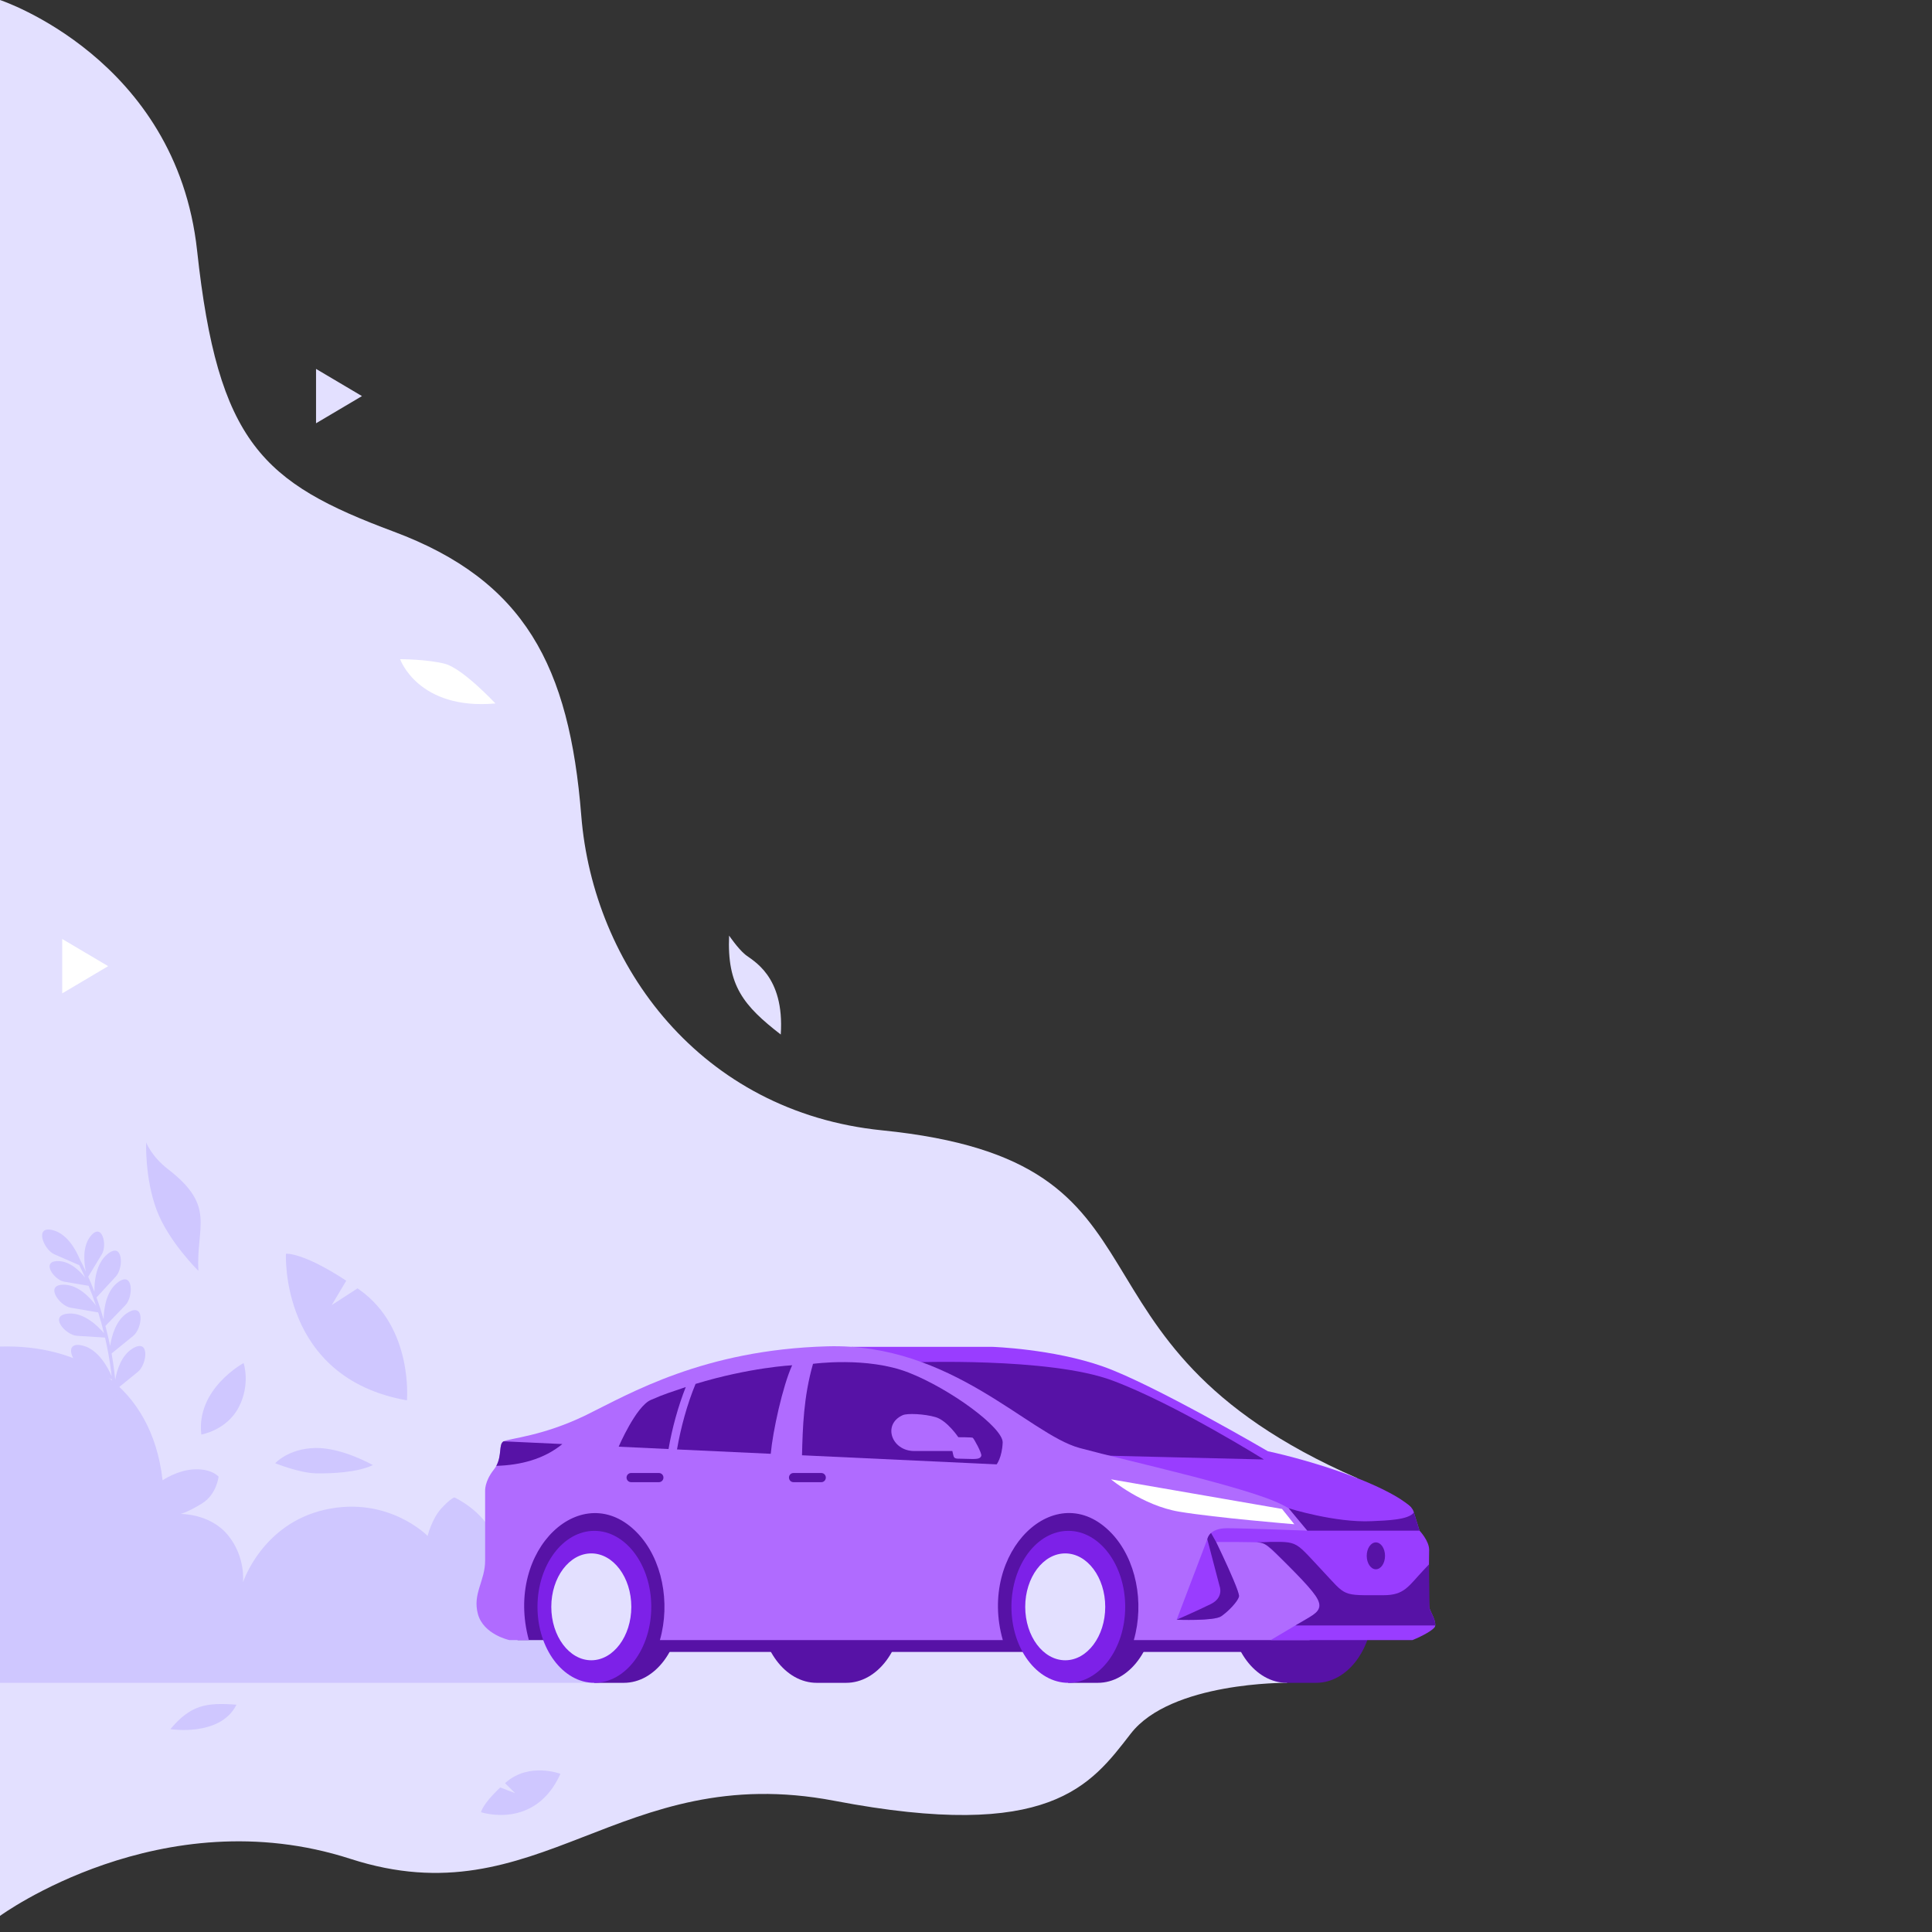 <?xml version="1.0" encoding="UTF-8" standalone="no"?><!-- Generator: Gravit.io --><svg xmlns="http://www.w3.org/2000/svg" xmlns:xlink="http://www.w3.org/1999/xlink" style="isolation:isolate" viewBox="0 0 600 600" width="600pt" height="600pt"><rect x="0" y="0" width="600" height="600" fill="#333333" stroke="none"/><defs><clipPath id="_clipPath_D2JTjpyJf7o3U47dfZUkTetDOuwcTGs0"><rect width="600" height="600"/></clipPath></defs><g clip-path="url(#_clipPath_D2JTjpyJf7o3U47dfZUkTetDOuwcTGs0)"><clipPath id="_clipPath_QlQE5yXdThC63iV62GmyNp917g3oNI6x"><path d=" M 0 0 L 0 4000 L 4246 4000 L 4246 0 L 0 0 Z " fill="rgb(255,255,255)"/></clipPath><g clip-path="url(#_clipPath_QlQE5yXdThC63iV62GmyNp917g3oNI6x)"><g><path d=" M 0 0 C 0 0 54.73 18.052 61.21 77.817 C 67.68 137.583 81.56 149.922 122.25 165.091 C 162.95 180.271 176.82 206.836 180.52 253.319 C 184.22 299.803 217.52 345.342 273.94 351.035 C 370.7 360.799 323.34 416.175 421.44 459.027 L 438.6 491.479 L 399.62 522.619 C 399.62 522.619 363.65 522.26 351.17 538.393 C 338.68 554.517 326.19 572.066 259.14 559.255 C 192.08 546.455 167.57 596.262 108.84 577.287 C 50.11 558.312 0 595 0 595 L 0 0 Z " fill-rule="evenodd" fill="rgb(227,224,255)"/><path d=" M 0 522.619 L 0 418.185 C 24.6 417.426 47.13 429.878 50.49 459.725 C 50.49 459.725 55.11 456.504 60.48 456.309 C 65.84 456.125 67.88 458.586 67.88 458.586 C 67.88 458.586 67.32 464.094 62.7 466.935 C 58.07 469.787 56.04 470.166 56.04 470.166 C 56.04 470.166 65.28 469.971 70.83 476.802 C 76.39 483.633 75.46 491.408 75.46 491.408 C 75.46 491.408 81.38 473.202 100.99 468.833 C 120.6 464.474 132.8 476.997 132.8 476.997 C 132.8 476.997 134.1 471.684 137.06 468.453 C 140.02 465.233 141.13 465.038 141.13 465.038 C 141.13 465.038 150.01 469.028 153.52 477.376 C 157.04 485.715 186.43 515.193 186.43 515.193 L 184.59 522.619 L 0 522.619 Z " fill-rule="evenodd" fill="rgb(207,199,255)"/><path d=" M 126.37 434.893 C 126.37 434.893 128.42 412.482 111.69 400.574 L 111.04 400.113 L 103.03 405.293 L 107.53 397.733 C 93.93 388.79 88.81 389.364 88.81 389.364 C 88.81 389.364 86.76 427.888 126.37 434.893 Z " fill-rule="evenodd" fill="rgb(207,199,255)"/><path d=" M 62.52 445.509 C 62.52 445.509 70.47 444.186 74.17 436.975 C 77.87 429.765 75.65 423.314 75.65 423.314 C 75.65 423.314 60.86 431.283 62.52 445.509 Z " fill-rule="evenodd" fill="rgb(207,199,255)"/><path d=" M 115.8 454.996 C 115.8 454.996 106.18 449.499 97.86 449.683 C 89.53 449.878 85.46 454.422 85.46 454.422 C 85.46 454.422 93.05 457.468 98.13 457.561 C 103.22 457.653 110.99 457.273 115.8 454.996 Z " fill-rule="evenodd" fill="rgb(207,199,255)"/><path d=" M 29.79 405.426 C 27.9 402.892 24.4 399.169 20.1 398.985 C 13.56 398.687 18.4 405.539 21.95 406.123 C 24.68 406.575 28.76 407.282 30.5 407.58 C 31.16 409.693 31.76 411.847 32.29 414.021 C 30.35 411.764 26.13 407.641 21.37 407.939 C 14.84 408.349 20.34 414.647 23.93 414.852 C 26.72 415.006 30.88 415.283 32.62 415.395 C 33.44 418.934 34.08 422.544 34.53 426.165 C 34.58 426.565 34.63 426.965 34.67 427.365 C 33.58 424.852 30.57 419.016 25.6 417.867 C 19.21 416.38 22.78 424.011 26.18 425.232 C 29.06 426.267 33.5 427.919 34.78 428.391 C 35.91 439.714 35.05 451.048 31.51 460.832 L 32.44 461.181 C 35.69 452.186 36.72 441.919 36.03 431.56 C 37.4 430.442 40.65 427.775 42.84 426.021 C 45.68 423.744 46.67 415.344 41.09 418.852 C 37.72 420.965 36.34 425.334 35.78 428.483 C 35.7 427.662 35.61 426.852 35.51 426.032 C 35.28 424.134 34.99 422.226 34.65 420.339 C 36.06 419.18 39.23 416.595 41.37 414.872 C 44.21 412.595 45.2 404.205 39.61 407.703 C 36.01 409.97 34.68 414.831 34.2 417.99 C 33.77 415.898 33.28 413.826 32.74 411.775 C 33.91 410.564 36.93 407.405 38.94 405.344 C 41.49 402.728 41.49 394.277 36.36 398.441 C 32.89 401.251 32.24 406.585 32.18 409.744 C 31.52 407.426 30.78 405.159 29.98 402.933 C 31.16 401.651 34.04 398.503 35.98 396.421 C 38.47 393.754 38.28 385.292 33.24 389.59 C 29.78 392.533 29.28 398.01 29.32 401.149 C 28.71 399.569 28.07 398.021 27.4 396.503 C 28.09 395.364 30.23 391.784 31.65 389.466 C 33.36 386.677 31.71 379.323 28.06 383.989 C 25.54 387.231 26.09 392.143 26.66 394.872 C 26.05 393.549 25.41 392.256 24.75 390.995 C 23.54 388.092 20.96 383.395 16.7 382.123 C 10.42 380.256 13.53 388.092 16.86 389.518 C 19.3 390.564 22.9 392.154 24.62 392.913 C 25.24 394.164 25.85 395.436 26.43 396.749 C 24.66 394.554 21.77 391.805 18.29 391.651 C 12.45 391.395 16.76 397.508 19.93 398.031 C 22.35 398.421 25.95 399.046 27.52 399.323 C 28.34 401.303 29.09 403.344 29.79 405.426 Z " fill-rule="evenodd" fill="rgb(207,199,255)"/><path d=" M 61.61 394.667 C 61.61 394.667 52.22 385.477 48.59 375.62 C 44.96 365.774 45.39 354.819 45.39 354.819 C 45.39 354.819 47.1 359.199 52.22 363.138 C 67.2 374.666 60.86 380.83 61.61 394.667 Z " fill-rule="evenodd" fill="rgb(207,199,255)"/><path d=" M 73.44 529.409 C 64 528.67 59.21 529.511 52.91 536.999 C 52.91 536.999 68.45 539.47 73.44 529.409 Z " fill-rule="evenodd" fill="rgb(207,199,255)"/><path d=" M 174.05 550.876 C 174.05 550.876 164.4 547.204 157.12 553.532 L 156.84 553.778 L 159.97 556.876 L 155.36 555.112 C 149.76 560.353 149.39 562.794 149.39 562.794 C 149.39 562.794 166.15 568.415 174.05 550.876 Z " fill-rule="evenodd" fill="rgb(207,199,255)"/><path d=" M 112.41 123.008 L 98.15 114.567 L 98.15 114.813 L 98.15 131.45 L 112.41 123.008 Z " fill-rule="evenodd" fill="rgb(227,224,255)"/><path d=" M 242.47 321.28 C 230.87 312.306 225.76 306.059 226.43 290.561 C 226.43 290.561 229.12 294.52 231.39 296.418 C 233.66 298.326 243.71 302.921 242.47 321.28 Z " fill-rule="evenodd" fill="rgb(227,224,255)"/><path d=" M 153.86 218.467 C 153.86 218.467 143.68 207.554 138.13 206.139 C 132.58 204.713 124.26 204.713 124.26 204.713 C 124.26 204.713 129.81 220.601 153.86 218.467 Z " fill-rule="evenodd" fill="rgb(255,255,255)"/><path d=" M 33.59 300.049 L 19.32 291.608 L 19.32 291.864 L 19.32 308.5 L 33.59 300.049 Z " fill-rule="evenodd" fill="rgb(255,255,255)"/><path d=" M 265.63 425.149 L 264.49 418.277 L 308.22 418.277 C 308.22 418.277 327.02 418.893 342.58 424.39 C 358.15 429.878 393.76 450.699 393.76 450.699 C 393.76 450.699 407.49 453.54 421.44 459.027 C 435.38 464.525 438.3 468.217 438.3 468.217 L 421.06 488.731 C 421.06 488.731 319.95 476.976 309.74 467.52 C 299.53 458.073 265.63 425.149 265.63 425.149 Z " fill-rule="evenodd" fill="rgb(153,61,255)"/><path d=" M 323.91 451.591 L 392.52 453.253 C 392.52 453.253 365.02 436.032 345.46 428.729 C 325.89 421.416 282.94 423.108 282.94 423.108 L 323.91 451.591 Z " fill-rule="evenodd" fill="rgb(87,18,166)"/><path d=" M 398.72 516.352 L 390.98 513.018 L 188.46 513.018 L 274.15 447.047 C 274.15 447.047 350.7 453.612 360.29 467.93 C 369.88 482.248 398.72 516.352 398.72 516.352 Z " fill-rule="evenodd" fill="rgb(87,18,166)"/><path d=" M 254.7 475.458 C 254.35 475.438 253.99 475.417 253.63 475.417 C 243.9 475.417 235.96 486.023 235.96 499.018 C 235.96 512.023 243.9 522.619 253.63 522.619 L 253.63 522.619 L 262.77 522.619 C 272.52 522.619 280.43 512.054 280.43 499.018 C 280.43 486.474 273.11 476.217 263.86 475.469 L 263.86 475.458 L 263.84 475.458 C 263.49 475.438 263.13 475.417 262.77 475.417 C 262.4 475.417 262.04 475.438 261.69 475.458 L 254.7 475.458 Z " fill-rule="evenodd" fill="rgb(87,18,166)"/><path d=" M 400.69 475.458 C 400.34 475.438 399.98 475.417 399.62 475.417 C 389.88 475.417 381.95 486.023 381.95 499.018 C 381.95 512.023 389.88 522.619 399.61 522.619 L 399.62 522.619 L 408.75 522.619 C 418.51 522.619 426.42 512.054 426.42 499.018 C 426.42 486.474 419.1 476.217 409.85 475.469 L 409.85 475.458 L 409.83 475.458 C 409.48 475.438 409.12 475.417 408.75 475.417 C 408.39 475.417 408.03 475.438 407.68 475.458 L 400.69 475.458 Z " fill-rule="evenodd" fill="rgb(87,18,166)"/><path d=" M 160.74 488.166 L 160.74 509.336 L 210.22 509.336 L 210.22 469.397 L 169.26 469.397 L 160.74 488.166 Z " fill-rule="evenodd" fill="rgb(87,18,166)"/><path d=" M 340.92 475.417 C 341.28 475.417 341.64 475.438 341.99 475.458 L 342.01 475.458 L 342.01 475.469 C 351.26 476.228 358.59 486.474 358.59 499.018 C 358.59 512.054 350.67 522.619 340.92 522.619 L 331.78 522.619 L 327.75 514.762 L 327.75 514.762 C 324.95 510.588 323.25 505.069 323.25 499.018 C 323.25 493.028 324.92 487.561 327.67 483.397 L 327.67 483.397 L 331.78 475.458 L 339.84 475.458 C 340.19 475.438 340.55 475.417 340.92 475.417 Z " fill-rule="evenodd" fill="rgb(87,18,166)"/><path d=" M 331.78 522.619 C 341.51 522.619 349.44 512.023 349.44 499.018 C 349.44 486.023 341.51 475.417 331.78 475.417 C 322.04 475.417 314.11 486.023 314.11 499.018 C 314.11 512.023 322.04 522.619 331.78 522.619 Z " fill-rule="evenodd" fill="rgb(125,33,232)"/><path d=" M 330.82 515.613 C 337.66 515.613 343.24 508.157 343.24 499.018 C 343.24 489.879 337.66 482.423 330.82 482.423 C 323.97 482.423 318.39 489.879 318.39 499.018 C 318.39 508.157 323.97 515.613 330.82 515.613 Z " fill-rule="evenodd" fill="rgb(227,224,255)"/><path d=" M 193.73 475.417 C 194.09 475.417 194.45 475.438 194.81 475.458 L 194.83 475.458 L 194.83 475.469 C 204.08 476.228 211.4 486.474 211.4 499.018 C 211.4 512.054 203.49 522.619 193.73 522.619 L 184.59 522.619 L 180.57 514.762 L 180.57 514.762 C 177.77 510.588 176.06 505.069 176.06 499.018 C 176.06 493.028 177.73 487.561 180.49 483.397 L 180.49 483.397 L 184.59 475.458 L 192.65 475.458 C 193.01 475.438 193.37 475.417 193.73 475.417 Z " fill-rule="evenodd" fill="rgb(87,18,166)"/><path d=" M 184.59 522.619 C 194.32 522.619 202.26 512.023 202.26 499.018 C 202.26 486.023 194.32 475.417 184.59 475.417 C 174.86 475.417 166.92 486.023 166.92 499.018 C 166.92 512.023 174.86 522.619 184.59 522.619 Z " fill-rule="evenodd" fill="rgb(125,33,232)"/><path d=" M 183.63 515.613 C 190.48 515.613 196.06 508.157 196.06 499.018 C 196.06 489.879 190.48 482.423 183.63 482.423 C 176.79 482.423 171.21 489.879 171.21 499.018 C 171.21 508.157 176.79 515.613 183.63 515.613 Z " fill-rule="evenodd" fill="rgb(227,224,255)"/><path d=" M 209.63 509.336 L 311.43 509.336 C 303.59 481.869 328.02 458.227 345.14 476.105 C 352.86 484.156 355.45 497.705 352.12 509.336 L 406.67 509.336 C 409.99 507.562 413.07 505.757 413.59 505.521 C 415.17 504.834 414.62 499.459 414.62 497.192 C 414.62 493.664 412.98 491.213 410.14 488.3 C 403.76 481.766 415.56 476.217 398.18 467.304 C 387.73 461.94 351.11 453.971 335.28 449.683 C 319.44 445.386 295.53 417.036 256.98 418.113 C 218.43 419.18 195.56 432.821 182.11 439.416 C 168.67 446.001 158.21 446.688 156.41 447.612 C 154.62 448.535 156.26 452.75 153.35 456.422 C 150.44 460.104 150.66 463.017 150.66 463.017 L 150.66 484.628 C 150.66 491.059 146.7 494.895 148.42 501.254 C 150.14 507.613 158.17 509.336 158.17 509.336 L 164.24 509.336 C 156.53 481.048 181.13 458.535 197.96 476.105 C 205.68 484.156 208.26 497.705 204.94 509.336 L 209.63 509.336 Z " fill-rule="evenodd" fill="rgb(176,107,255)"/><path d=" M 398.15 468.617 L 345.03 459.417 C 345.03 459.417 354.74 467.54 366.17 469.458 C 377.61 471.376 401.96 473.366 401.96 473.366 L 398.15 468.617 Z " fill-rule="evenodd" fill="rgb(255,255,255)"/><path d=" M 394.64 509.336 L 408.26 501.264 C 408.26 501.264 410.55 499.654 409.36 496.813 C 408.16 493.982 393.74 479.418 392.03 479.11 C 390.31 478.802 377.68 478.884 377.68 478.884 C 377.68 478.884 385.15 494.29 384.78 495.818 C 384.4 497.356 381.49 500.413 379.25 501.951 C 377.01 503.48 365.43 503.018 365.43 503.018 L 374.99 477.889 C 374.99 477.889 375.46 474.607 381.07 474.607 C 386.67 474.607 406 475.356 406 475.356 L 400.22 468.412 C 394.96 462.073 436.44 461.109 439.02 469.458 L 440.85 475.356 C 440.85 475.356 443.84 478.494 443.84 481.336 C 443.84 484.166 443.5 498.197 443.95 499.5 C 444.4 500.803 446.12 503.562 445.67 505.09 C 445.37 506.105 441.75 508.105 438.67 509.336 L 394.64 509.336 Z " fill-rule="evenodd" fill="rgb(153,61,255)"/><path d=" M 443.79 485.828 L 443.95 499.5 C 444.42 500.844 445.9 503.172 445.73 504.803 L 402.29 504.803 C 411.44 499.387 413.87 500.003 399.94 486.064 C 393.88 480.002 393.18 479.1 390.29 478.987 C 390.21 478.987 399.52 478.874 390.42 478.874 C 403.58 478.874 401.23 477.735 410.33 487.407 C 418.4 495.992 416.3 495.408 429.62 495.408 C 436.18 495.408 437.3 492.72 442.29 487.407 L 443.79 485.828 Z " fill-rule="evenodd" fill="rgb(87,18,166)"/><path d=" M 195.97 457.458 L 204.65 457.458 C 205.42 457.458 206.04 458.094 206.04 458.873 C 206.04 459.653 205.42 460.299 204.65 460.299 L 195.97 460.299 C 195.21 460.299 194.58 459.653 194.58 458.873 C 194.58 458.094 195.21 457.458 195.97 457.458 Z " fill-rule="evenodd" fill="rgb(87,18,166)"/><path d=" M 246.4 457.458 L 255.09 457.458 C 255.85 457.458 256.47 458.094 256.47 458.873 C 256.47 459.653 255.85 460.299 255.09 460.299 L 246.4 460.299 C 245.64 460.299 245.02 459.653 245.02 458.873 C 245.02 458.094 245.64 457.458 246.4 457.458 Z " fill-rule="evenodd" fill="rgb(87,18,166)"/><path d=" M 252.49 423.549 C 249.56 433.775 249.29 443.273 249.07 451.95 L 309.52 454.771 C 309.52 454.771 311.2 452.607 311.39 448.001 C 311.57 443.406 295.07 431.303 282.18 426.267 C 269.3 421.221 252.49 423.549 252.49 423.549 Z " fill-rule="evenodd" fill="rgb(87,18,166)"/><path d=" M 297.62 446.34 C 297.62 446.34 294.14 441.17 290.59 440.114 C 287.04 439.068 281.75 438.873 280.38 439.478 C 273.96 442.319 276.85 450.627 283.93 450.627 C 288.38 450.627 295.76 450.627 295.76 450.627 C 296.31 452.74 295.92 453.017 298.22 453.017 C 302.02 453.017 304.35 453.53 304.75 452.094 C 304.97 451.324 302.42 446.658 302.08 446.504 C 301.73 446.34 297.62 446.34 297.62 446.34 Z " fill-rule="evenodd" fill="rgb(176,107,255)"/><path d=" M 207.62 450.012 C 208.71 443.642 210.59 436.77 212.97 430.76 C 208.22 432.411 206.75 432.739 202.11 434.77 C 197.48 436.791 192.13 449.283 192.13 449.283 L 207.62 450.012 Z " fill-rule="evenodd" fill="rgb(87,18,166)"/><path d=" M 216.01 429.785 C 213.38 436.134 211.4 443.468 210.25 450.135 L 239.36 451.489 C 239.99 444.545 243.05 430.493 246.01 423.99 C 246.01 423.99 232.82 424.657 216.01 429.785 Z " fill-rule="evenodd" fill="rgb(87,18,166)"/><path d=" M 154.14 455.232 C 161.54 455.027 168.86 453.212 174.65 448.463 L 156.41 447.612 C 154.81 448.432 155.95 451.878 154.14 455.232 Z " fill-rule="evenodd" fill="rgb(87,18,166)"/><path d=" M 383.08 490.7 C 382.08 488.31 380.81 485.52 379.75 483.254 C 378.59 480.751 377.68 478.884 377.68 478.884 L 376.1 476.084 C 375.13 476.956 374.99 477.889 374.99 477.889 L 374.94 478.012 L 376.17 482.72 L 378.58 491.92 L 378.74 492.536 C 378.74 492.536 380.19 496.074 376.08 498.126 C 371.97 500.167 365.43 503.018 365.43 503.018 C 365.43 503.018 377.01 503.48 379.25 501.951 C 380.11 501.357 381.07 500.546 381.95 499.674 C 382.52 499.121 383.04 498.536 383.49 497.982 C 384.16 497.162 384.64 496.382 384.78 495.818 C 384.9 495.305 384.15 493.233 383.08 490.7 Z " fill-rule="evenodd" fill="rgb(87,18,166)"/><path d=" M 400.22 468.412 L 406 475.356 L 440.85 475.356 L 439.1 469.704 C 437.46 472.033 430.71 472.197 425.99 472.412 C 414.64 472.956 400.22 468.412 400.22 468.412 Z " fill-rule="evenodd" fill="rgb(87,18,166)"/><path d=" M 427.29 479.007 C 428.86 479.007 430.13 480.874 430.13 483.182 C 430.13 485.489 428.86 487.356 427.29 487.356 C 425.72 487.356 424.45 485.489 424.45 483.182 C 424.45 480.874 425.72 479.007 427.29 479.007 Z " fill-rule="evenodd" fill="rgb(87,18,166)"/></g></g></g></svg>
